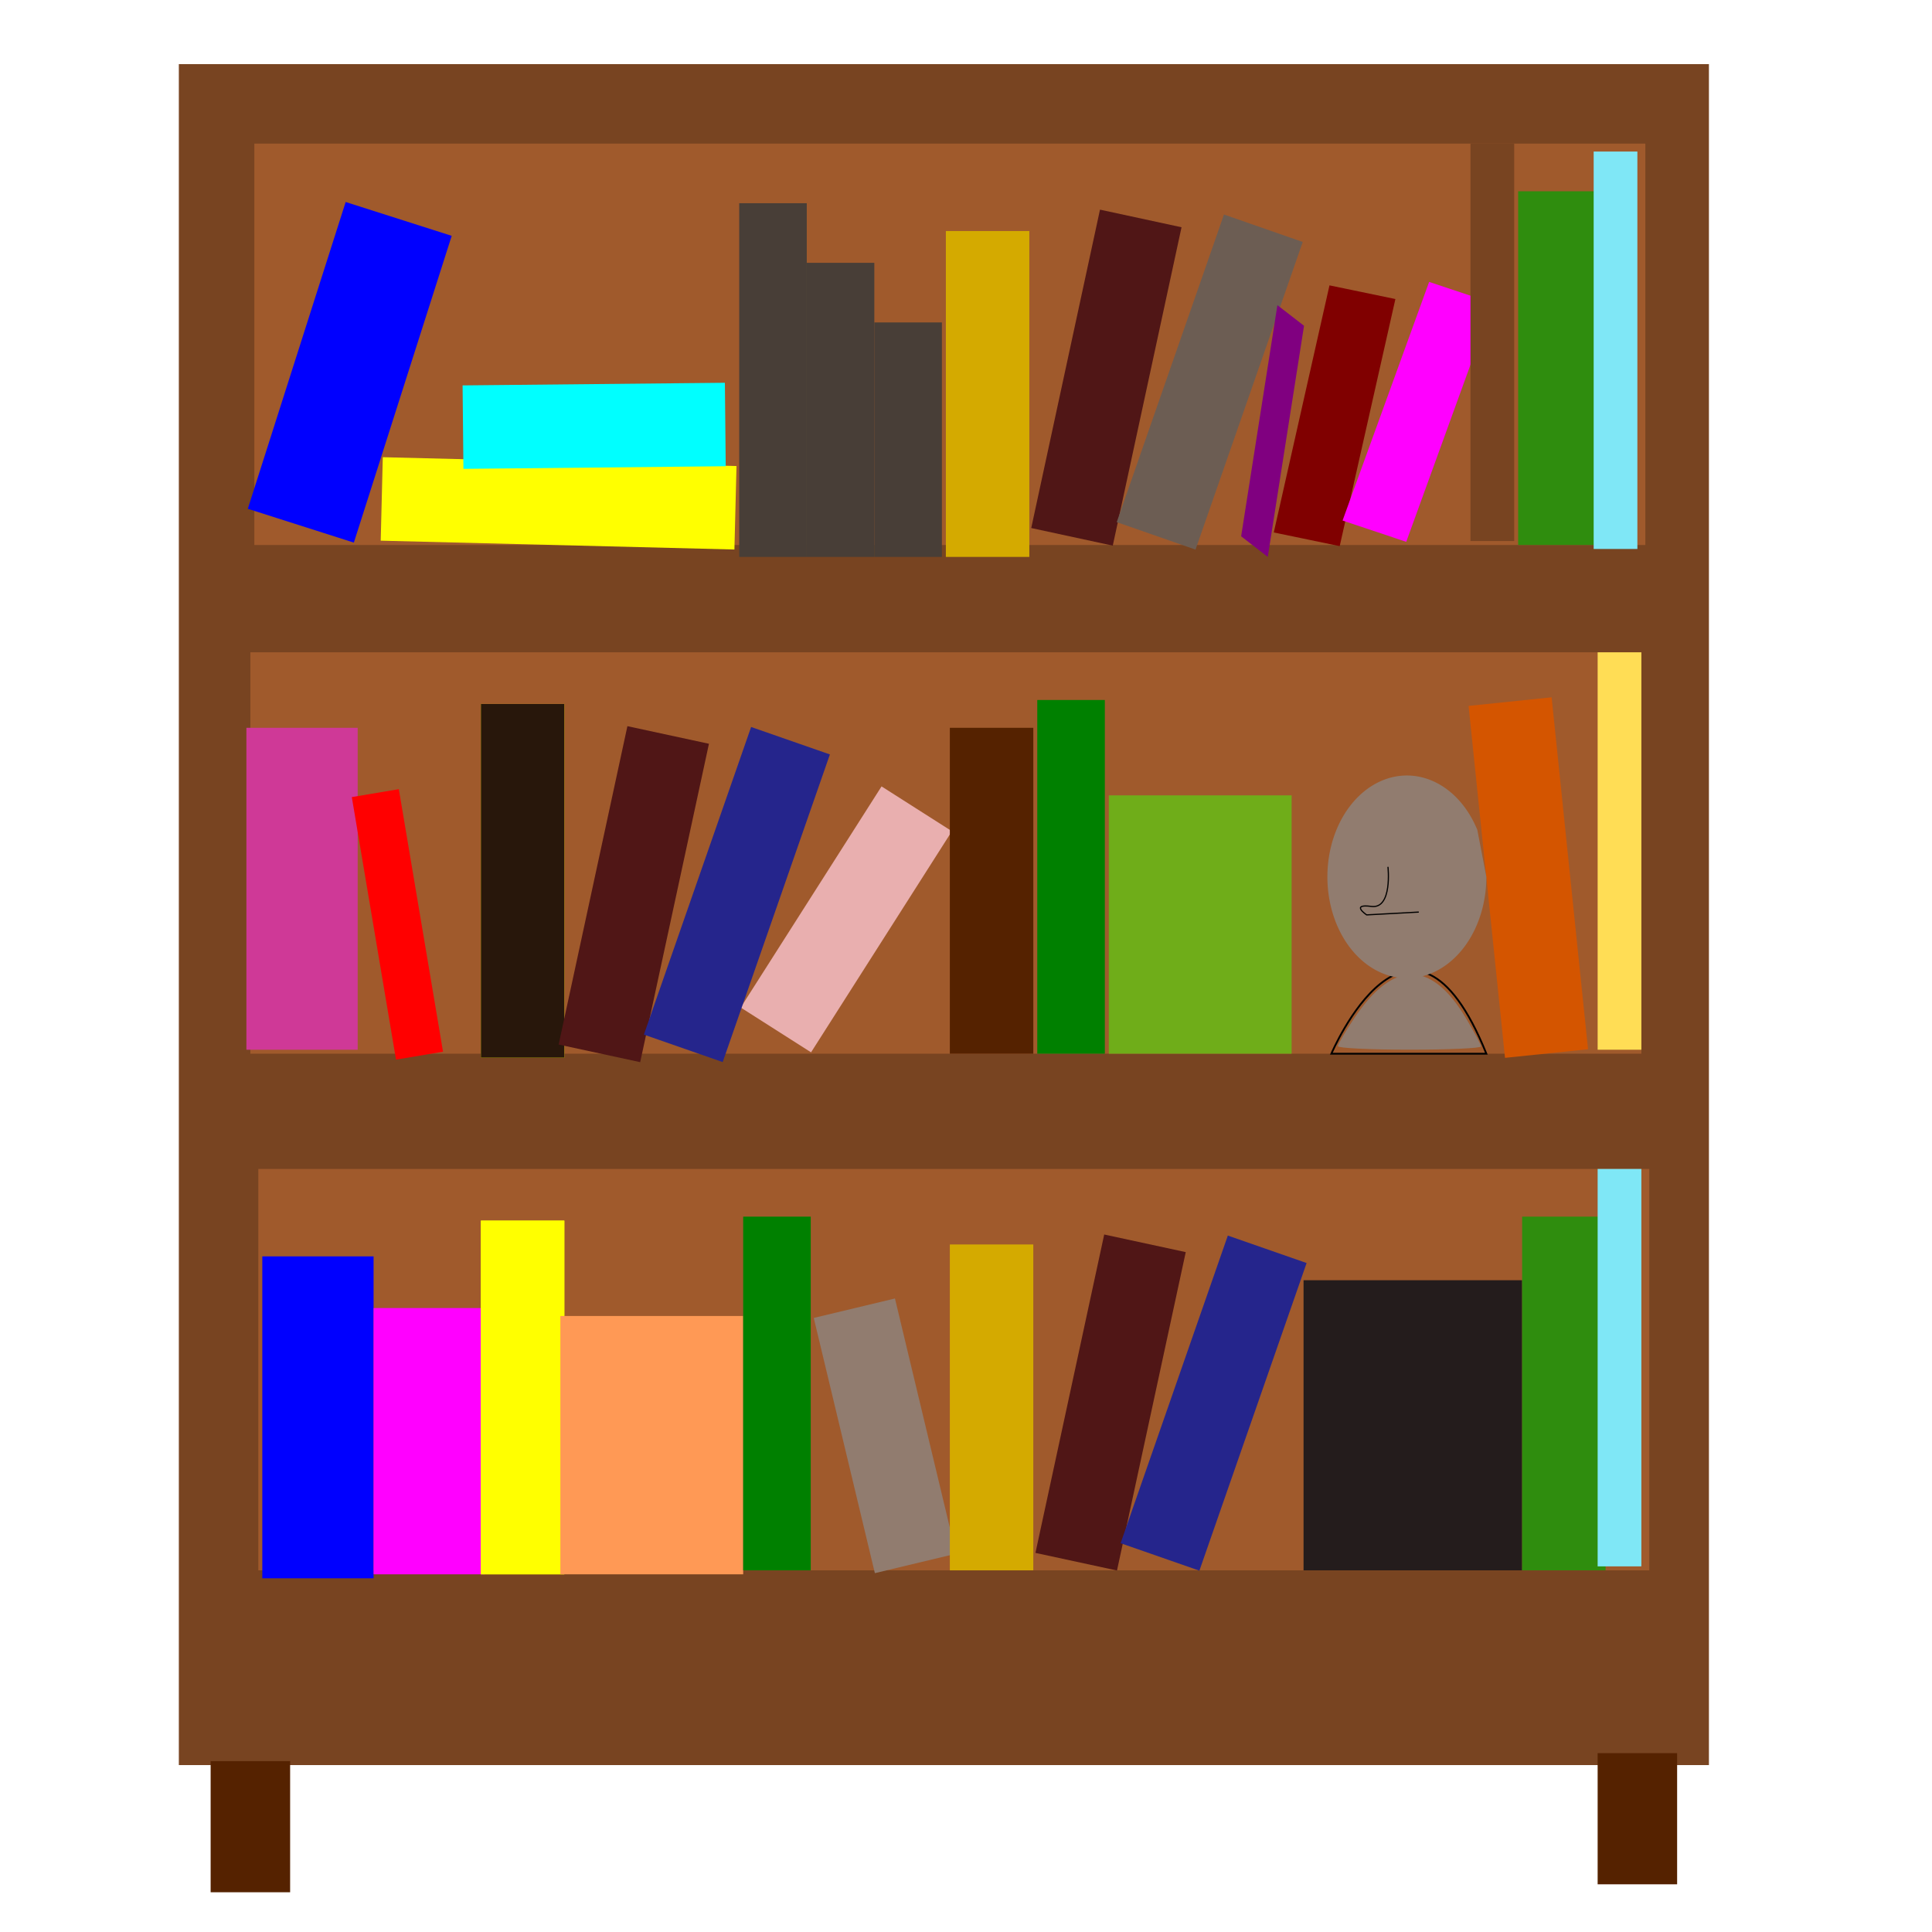 <?xml version="1.0" encoding="UTF-8" standalone="no"?>
<!-- Created with Inkscape (http://www.inkscape.org/) -->

<svg
   xmlns:dc="http://purl.org/dc/elements/1.1/"
   xmlns:cc="http://creativecommons.org/ns#"
   xmlns:rdf="http://www.w3.org/1999/02/22-rdf-syntax-ns#"
   xmlns:svg="http://www.w3.org/2000/svg"
   xmlns="http://www.w3.org/2000/svg"
   xmlns:sodipodi="http://sodipodi.sourceforge.net/DTD/sodipodi-0.dtd"
   xmlns:inkscape="http://www.inkscape.org/namespaces/inkscape"
   width="300mm"
   height="300mm"
   viewBox="0 0 1062.992 1062.992"
   id="svg4172"
   version="1.1"
   inkscape:version="0.91 r13725"
   sodipodi:docname="shelf.svg">
  <defs
     id="defs4174">
    <inkscape:perspective
       sodipodi:type="inkscape:persp3d"
       inkscape:vp_x="0 : 531.49605 : 1"
       inkscape:vp_y="0 : 1000 : 0"
       inkscape:vp_z="1062.9921 : 531.49605 : 1"
       inkscape:persp3d-origin="531.49605 : 354.3307 : 1"
       id="perspective4840" />
  </defs>
  <sodipodi:namedview
     id="base"
     pagecolor="#ffffff"
     bordercolor="#666666"
     borderopacity="1.0"
     inkscape:pageopacity="0.0"
     inkscape:pageshadow="2"
     inkscape:zoom="0.45732422"
     inkscape:cx="372.26671"
     inkscape:cy="520"
     inkscape:document-units="px"
     inkscape:current-layer="layer1"
     showgrid="false"
     inkscape:window-width="1440"
     inkscape:window-height="851"
     inkscape:window-x="1"
     inkscape:window-y="1"
     inkscape:window-maximized="0" />
  <g
     inkscape:label="Layer 1"
     inkscape:groupmode="layer"
     id="layer1"
     transform="translate(0,10.63)">
    <g
       id="g5095"
       inkscape:export-xdpi="90"
       inkscape:export-ydpi="90">
      <rect
         y="24.645"
         x="98.398"
         height="935.879"
         width="841.854"
         id="rect4760"
         style="opacity:1;fill:#784421;fill-opacity:1;stroke:none;stroke-width:3;stroke-miterlimit:4;stroke-dasharray:none;stroke-opacity:1" />
      <rect
         y="958.337"
         x="115.892"
         height="72.159"
         width="43.733"
         id="rect4762"
         style="opacity:1;fill:#552200;fill-opacity:1;stroke:none;stroke-width:3;stroke-miterlimit:4;stroke-dasharray:none;stroke-opacity:1" />
      <rect
         style="opacity:1;fill:#552200;fill-opacity:1;stroke:none;stroke-width:3;stroke-miterlimit:4;stroke-dasharray:none;stroke-opacity:1"
         id="rect4764"
         width="43.733"
         height="72.159"
         x="879.026"
         y="953.964" />
      <rect
         y="68.378"
         x="139.944"
         height="220.85"
         width="765.321"
         id="rect4768"
         style="opacity:1;fill:#a05a2c;fill-opacity:1;stroke:none;stroke-width:3;stroke-miterlimit:4;stroke-dasharray:none;stroke-opacity:1" />
      <rect
         style="opacity:1;fill:#a05a2c;fill-opacity:1;stroke:none;stroke-width:3;stroke-miterlimit:4;stroke-dasharray:none;stroke-opacity:1"
         id="rect4772"
         width="765.321"
         height="220.85"
         x="137.758"
         y="348.266" />
      <rect
         y="632.529"
         x="142.131"
         height="220.85"
         width="765.321"
         id="rect4774"
         style="opacity:1;fill:#a05a2c;fill-opacity:1;stroke:none;stroke-width:3;stroke-miterlimit:4;stroke-dasharray:none;stroke-opacity:1" />
      <rect
         y="680.635"
         x="144.318"
         height="177.117"
         width="61.226"
         id="rect4856"
         style="opacity:1;fill:#0000ff;fill-opacity:1;stroke:none;stroke-width:3;stroke-miterlimit:4;stroke-dasharray:none;stroke-opacity:1" />
      <rect
         style="opacity:1;fill:#ff00ff;fill-opacity:1;stroke:none;stroke-width:3;stroke-miterlimit:4;stroke-dasharray:none;stroke-opacity:1"
         id="rect4858"
         width="61.226"
         height="146.504"
         x="205.543"
         y="709.061" />
      <rect
         y="660.955"
         x="264.583"
         height="194.61"
         width="45.919"
         id="rect4860"
         style="opacity:1;fill:#ffff00;fill-opacity:1;stroke:none;stroke-width:3;stroke-miterlimit:4;stroke-dasharray:none;stroke-opacity:1" />
      <rect
         style="opacity:1;fill:#ffff00;fill-opacity:1;stroke:none;stroke-width:3;stroke-miterlimit:4;stroke-dasharray:none;stroke-opacity:1"
         id="rect4862"
         width="45.919"
         height="194.61"
         x="264.583"
         y="660.955" />
      <rect
         y="713.434"
         x="308.315"
         height="142.131"
         width="100.585"
         id="rect4864"
         style="opacity:1;fill:#ff9955;fill-opacity:1;stroke:none;stroke-width:3;stroke-miterlimit:4;stroke-dasharray:none;stroke-opacity:1" />
      <rect
         y="658.768"
         x="408.9"
         height="194.61"
         width="37.173"
         id="rect4866"
         style="opacity:1;fill:#008000;fill-opacity:1;stroke:none;stroke-width:3;stroke-miterlimit:4;stroke-dasharray:none;stroke-opacity:1" />
      <rect
         transform="matrix(0.973,-0.233,0.233,0.973,0,0)"
         style="opacity:1;fill:#917c6f;fill-opacity:1;stroke:none;stroke-width:3;stroke-miterlimit:4;stroke-dasharray:none;stroke-opacity:1"
         id="rect4868"
         width="45.919"
         height="144.318"
         x="268.89"
         y="798.716" />
      <rect
         y="674.075"
         x="522.605"
         height="179.304"
         width="45.919"
         id="rect4870"
         style="opacity:1;fill:#d4aa00;fill-opacity:1;stroke:none;stroke-width:3;stroke-miterlimit:4;stroke-dasharray:none;stroke-opacity:1" />
      <rect
         transform="matrix(0.977,0.211,-0.211,0.977,0,0)"
         style="opacity:1;fill:#501616;fill-opacity:1;stroke:none;stroke-width:3;stroke-miterlimit:4;stroke-dasharray:none;stroke-opacity:1"
         id="rect4872"
         width="45.919"
         height="179.304"
         x="735.339"
         y="525.529" />
      <rect
         y="409.707"
         x="858.42"
         height="179.304"
         width="45.919"
         id="rect4874"
         style="opacity:1;fill:#25258c;fill-opacity:1;stroke:none;stroke-width:3;stroke-miterlimit:4;stroke-dasharray:none;stroke-opacity:1"
         transform="matrix(0.944,0.329,-0.329,0.944,0,0)" />
      <rect
         style="opacity:1;fill:#241c1c;fill-opacity:1;stroke:none;stroke-width:3;stroke-miterlimit:4;stroke-dasharray:none;stroke-opacity:1"
         id="rect4876"
         width="120.265"
         height="159.624"
         x="717.215"
         y="693.754" />
      <rect
         y="658.768"
         x="837.48"
         height="194.61"
         width="45.919"
         id="rect4878"
         style="opacity:1;fill:#2f8d0e;fill-opacity:1;stroke:none;stroke-width:3;stroke-miterlimit:4;stroke-dasharray:none;stroke-opacity:1" />
      <rect
         style="opacity:1;fill:#7fe7f6;fill-opacity:1;stroke:none;stroke-width:3;stroke-miterlimit:4;stroke-dasharray:none;stroke-opacity:1"
         id="rect4880"
         width="24.053"
         height="218.663"
         x="879.026"
         y="632.529" />
      <rect
         style="opacity:1;fill:#cf3997;fill-opacity:1;stroke:none;stroke-width:3;stroke-miterlimit:4;stroke-dasharray:none;stroke-opacity:1"
         id="rect4899"
         width="61.226"
         height="177.117"
         x="135.571"
         y="389.812" />
      <rect
         transform="matrix(0.986,-0.166,0.166,0.986,0,0)"
         y="454.183"
         x="119.848"
         height="146.504"
         width="26.24"
         id="rect4901"
         style="opacity:1;fill:#ff0000;fill-opacity:1;stroke:none;stroke-width:3;stroke-miterlimit:4;stroke-dasharray:none;stroke-opacity:1" />
      <rect
         style="opacity:1;fill:#ffff00;fill-opacity:1;stroke:none;stroke-width:3;stroke-miterlimit:4;stroke-dasharray:none;stroke-opacity:1"
         id="rect4903"
         width="45.919"
         height="194.61"
         x="264.583"
         y="376.693" />
      <rect
         y="376.693"
         x="264.583"
         height="194.61"
         width="45.919"
         id="rect4905"
         style="opacity:1;fill:#28170b;fill-opacity:1;stroke:none;stroke-width:3;stroke-miterlimit:4;stroke-dasharray:none;stroke-opacity:1" />
      <rect
         style="opacity:1;fill:#6fad19;fill-opacity:1;stroke:none;stroke-width:3;stroke-miterlimit:4;stroke-dasharray:none;stroke-opacity:1"
         id="rect4907"
         width="100.585"
         height="142.131"
         x="610.071"
         y="426.985" />
      <rect
         style="opacity:1;fill:#008000;fill-opacity:1;stroke:none;stroke-width:3;stroke-miterlimit:4;stroke-dasharray:none;stroke-opacity:1"
         id="rect4909"
         width="37.173"
         height="194.61"
         x="570.711"
         y="374.506" />
      <rect
         inkscape:transform-center-y="7.194455"
         inkscape:transform-center-x="-27.500718"
         y="95.42"
         x="636.15"
         height="144.318"
         width="45.919"
         id="rect4911"
         style="opacity:1;fill:#e9afaf;fill-opacity:1;stroke:none;stroke-width:3;stroke-miterlimit:4;stroke-dasharray:none;stroke-opacity:1"
         transform="matrix(0.843,0.537,-0.537,0.843,0,0)" />
      <rect
         style="opacity:1;fill:#552200;fill-opacity:1;stroke:none;stroke-width:3;stroke-miterlimit:4;stroke-dasharray:none;stroke-opacity:1"
         id="rect4913"
         width="45.919"
         height="179.304"
         x="522.605"
         y="389.812" />
      <rect
         y="307.415"
         x="419.72"
         height="179.304"
         width="45.919"
         id="rect4915"
         style="opacity:1;fill:#501616;fill-opacity:1;stroke:none;stroke-width:3;stroke-miterlimit:4;stroke-dasharray:none;stroke-opacity:1"
         transform="matrix(0.977,0.211,-0.211,0.977,0,0)" />
      <rect
         transform="matrix(0.944,0.329,-0.329,0.944,0,0)"
         style="opacity:1;fill:#25258c;fill-opacity:1;stroke:none;stroke-width:3;stroke-miterlimit:4;stroke-dasharray:none;stroke-opacity:1"
         id="rect4917"
         width="45.919"
         height="179.304"
         x="518.546"
         y="231.731" />
      <rect
         transform="matrix(0.995,-0.103,0.103,0.995,0,0)"
         style="opacity:1;fill:#d45500;fill-opacity:1;stroke:none;stroke-width:3;stroke-miterlimit:4;stroke-dasharray:none;stroke-opacity:1"
         id="rect4921"
         width="45.919"
         height="194.61"
         x="764.581"
         y="458.81" />
      <rect
         y="348.266"
         x="879.026"
         height="218.663"
         width="24.053"
         id="rect4923"
         style="opacity:1;fill:#ffdd55;fill-opacity:1;stroke:none;stroke-width:3;stroke-miterlimit:4;stroke-dasharray:none;stroke-opacity:1" />
      <path
         inkscape:connector-curvature="0"
         id="path4968"
         d="m 732.522,569.116 c 0,0 43.733,-102.772 85.279,0 z"
         style="fill:none;fill-rule:evenodd;stroke:#000000;stroke-width:1px;stroke-linecap:butt;stroke-linejoin:miter;stroke-opacity:1" />
      <path
         transform="translate(0,-10.63)"
         inkscape:connector-curvature="0"
         id="path4970"
         d="m 736.122,575.603 c 0,-1.066 4.042,-7.99 8.981,-15.387 21.354,-31.978 42.195,-32.086 61.286,-0.319 4.648,7.735 8.451,14.868 8.451,15.853 0,0.985 -17.712,1.79 -39.359,1.79 -21.648,0 -39.359,-0.872 -39.359,-1.937 z"
         style="opacity:1;fill:#917c6f;fill-opacity:1;stroke:none;stroke-width:3;stroke-miterlimit:4;stroke-dasharray:none;stroke-opacity:1" />
      <path
         d="m 817.801,471.811 a 43.733,55.759 0 0 1 -38.479,55.355 43.733,55.759 0 0 1 -47.724,-42.056 43.733,55.759 0 0 1 27.014,-65.459 43.733,55.759 0 0 1 54.214,26.33"
         sodipodi:open="true"
         sodipodi:end="5.8015268"
         sodipodi:start="0"
         sodipodi:ry="55.759129"
         sodipodi:rx="43.732651"
         sodipodi:cy="471.81122"
         sodipodi:cx="774.06793"
         sodipodi:type="arc"
         id="path4975"
         style="opacity:1;fill:#917c6f;fill-opacity:1;stroke:none;stroke-width:3;stroke-miterlimit:4;stroke-dasharray:none;stroke-opacity:1" />
      <path
         inkscape:connector-curvature="0"
         id="path4977"
         d="m 763.658,466.309 c 0,0 2.61,23.327 -9.134,21.772 -11.744,-1.555 -2.61,4.665 -2.61,4.665 l 28.708,-1.555"
         style="fill:none;fill-rule:evenodd;stroke:#000000;stroke-width:0.651px;stroke-linecap:butt;stroke-linejoin:miter;stroke-opacity:1" />
      <rect
         transform="matrix(0.953,0.304,-0.304,0.953,0,0)"
         style="opacity:1;fill:#0000ff;fill-opacity:1;stroke:none;stroke-width:3;stroke-miterlimit:4;stroke-dasharray:none;stroke-opacity:1"
         id="rect4999"
         width="61.226"
         height="177.117"
         x="211.669"
         y="37.95" />
      <rect
         transform="matrix(-0.025,1,-1,-0.025,0,0)"
         style="opacity:1;fill:#ffff00;fill-opacity:1;stroke:none;stroke-width:3;stroke-miterlimit:4;stroke-dasharray:none;stroke-opacity:1"
         id="rect5003"
         width="45.919"
         height="194.61"
         x="235.513"
         y="-411.113" />
      <rect
         style="opacity:1;fill:#483e37;fill-opacity:1;stroke:none;stroke-width:3;stroke-miterlimit:4;stroke-dasharray:none;stroke-opacity:1"
         id="rect5009"
         width="37.173"
         height="194.61"
         x="406.714"
         y="101.177" />
      <rect
         style="opacity:1;fill:#d4aa00;fill-opacity:1;stroke:none;stroke-width:3;stroke-miterlimit:4;stroke-dasharray:none;stroke-opacity:1"
         id="rect5013"
         width="45.919"
         height="179.304"
         x="520.419"
         y="116.483" />
      <rect
         y="-25.418"
         x="613.978"
         height="179.304"
         width="45.919"
         id="rect5015"
         style="opacity:1;fill:#501616;fill-opacity:1;stroke:none;stroke-width:3;stroke-miterlimit:4;stroke-dasharray:none;stroke-opacity:1"
         transform="matrix(0.977,0.211,-0.211,0.977,0,0)" />
      <rect
         transform="matrix(0.944,0.329,-0.329,0.944,0,0)"
         style="opacity:1;fill:#6c5d53;fill-opacity:1;stroke:none;stroke-width:3;stroke-miterlimit:4;stroke-dasharray:none;stroke-opacity:1"
         id="rect5017"
         width="45.919"
         height="179.304"
         x="671.463"
         y="-120.252" />
      <rect
         style="opacity:1;fill:#2f8d0e;fill-opacity:1;stroke:none;stroke-width:3;stroke-miterlimit:4;stroke-dasharray:none;stroke-opacity:1"
         id="rect5021"
         width="45.919"
         height="194.61"
         x="835.294"
         y="94.617" />
      <rect
         y="72.751"
         x="876.84"
         height="218.663"
         width="24.053"
         id="rect5023"
         style="opacity:1;fill:#7fe7f6;fill-opacity:1;stroke:none;stroke-width:3;stroke-miterlimit:4;stroke-dasharray:none;stroke-opacity:1" />
      <rect
         transform="matrix(-0.01,-1,1,-0.01,0,0)"
         style="opacity:1;fill:#00ffff;fill-opacity:1;stroke:none;stroke-width:3;stroke-miterlimit:4;stroke-dasharray:none;stroke-opacity:1"
         id="rect5052"
         width="45.919"
         height="144.318"
         x="-249.862"
         y="252.479" />
      <rect
         y="133.976"
         x="443.886"
         height="161.811"
         width="37.173"
         id="rect5054"
         style="opacity:1;fill:#483e37;fill-opacity:1;stroke:none;stroke-width:3;stroke-miterlimit:4;stroke-dasharray:none;stroke-opacity:1" />
      <rect
         style="opacity:1;fill:#483e37;fill-opacity:1;stroke:none;stroke-width:3;stroke-miterlimit:4;stroke-dasharray:none;stroke-opacity:1"
         id="rect5056"
         width="37.173"
         height="129.011"
         x="481.059"
         y="166.776" />
      <rect
         y="-348.857"
         x="820.172"
         height="128.715"
         width="18.526"
         id="rect5058"
         style="opacity:1;fill:#800080;fill-opacity:1;stroke:none;stroke-width:3;stroke-miterlimit:4;stroke-dasharray:none;stroke-opacity:1"
         transform="matrix(0.791,0.612,-0.155,0.988,0,0)" />
      <rect
         transform="matrix(0.979,0.203,-0.22,0.976,0,0)"
         style="opacity:1;fill:#800000;fill-opacity:1;stroke:none;stroke-width:3;stroke-miterlimit:4;stroke-dasharray:none;stroke-opacity:1"
         id="rect5062"
         width="37.048"
         height="139.297"
         x="746.009"
         y="-5.185" />
      <rect
         y="-112.395"
         x="789.018"
         height="139.678"
         width="36.954"
         id="rect5064"
         style="opacity:1;fill:#ff00ff;fill-opacity:1;stroke:none;stroke-width:3;stroke-miterlimit:4;stroke-dasharray:none;stroke-opacity:1"
         transform="matrix(0.948,0.317,-0.341,0.94,0,0)" />
      <rect
         style="opacity:1;fill:#784421;fill-opacity:1;stroke:none;stroke-width:3;stroke-miterlimit:4;stroke-dasharray:none;stroke-opacity:1"
         id="rect5066"
         width="24.053"
         height="218.663"
         x="809.054"
         y="68.377" />
    </g>
  </g>
</svg>
